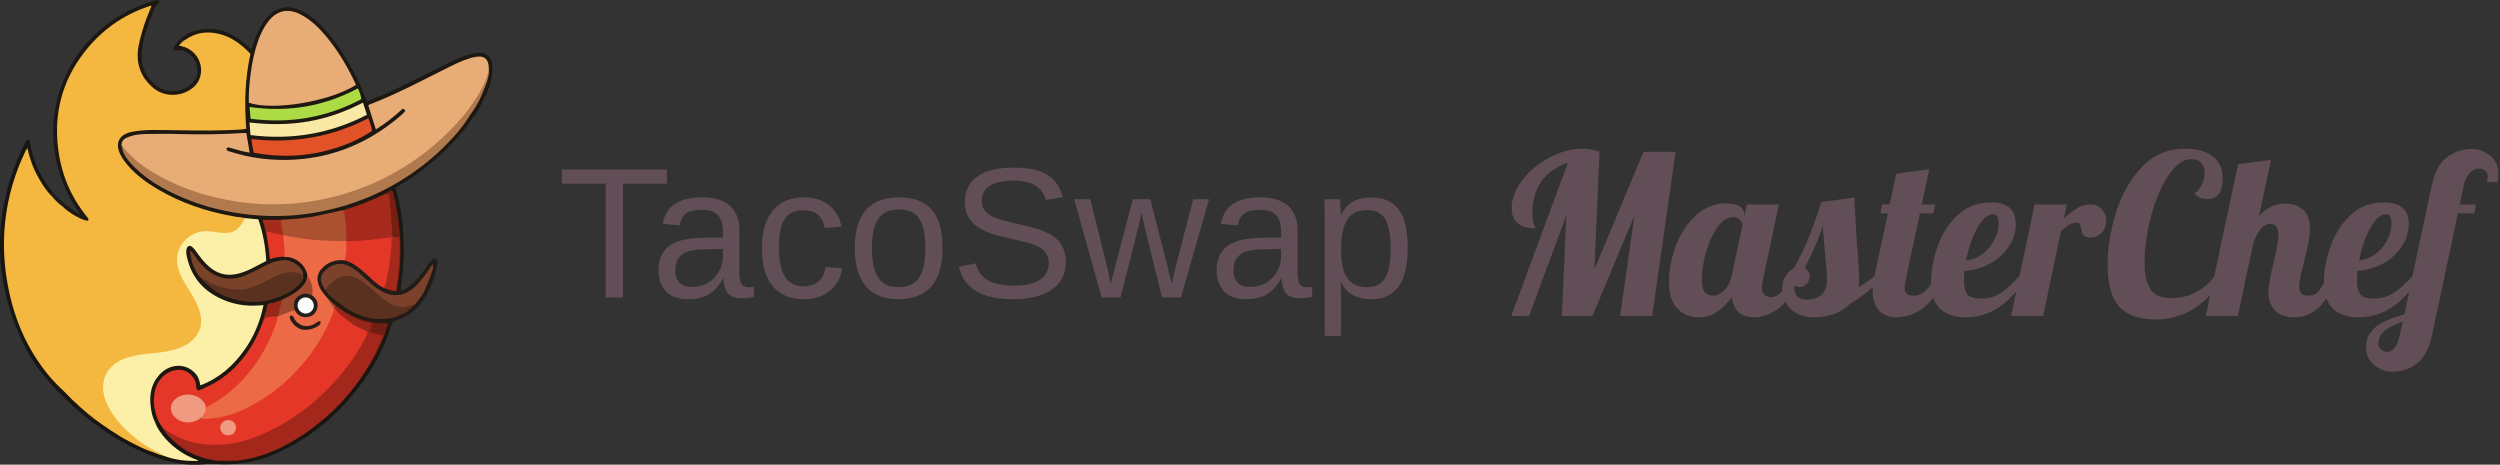 <svg width="269" height="50" viewBox="0 0 269 50" fill="none" xmlns="http://www.w3.org/2000/svg">
<rect x="0" y="0" width="269" height="50" fill="#333333" stroke="none"/>
<path d="M67.031 19.764V32H65.176V19.764H60.449V18.24H71.758V19.764H67.031ZM74.043 32.195C72.982 32.195 72.184 31.915 71.65 31.355C71.117 30.796 70.85 30.027 70.85 29.051C70.85 27.957 71.208 27.117 71.924 26.531C72.647 25.945 73.809 25.633 75.41 25.594L77.783 25.555V24.979C77.783 24.119 77.601 23.504 77.236 23.133C76.872 22.762 76.299 22.576 75.518 22.576C74.73 22.576 74.157 22.71 73.799 22.977C73.441 23.244 73.226 23.67 73.154 24.256L71.318 24.09C71.618 22.189 73.031 21.238 75.557 21.238C76.885 21.238 77.884 21.544 78.555 22.156C79.225 22.762 79.561 23.641 79.561 24.793V29.344C79.561 29.865 79.629 30.259 79.766 30.525C79.902 30.786 80.163 30.916 80.547 30.916C80.716 30.916 80.908 30.893 81.123 30.848V31.941C80.68 32.046 80.228 32.098 79.766 32.098C79.115 32.098 78.639 31.928 78.34 31.59C78.047 31.245 77.881 30.708 77.842 29.979H77.783C77.334 30.786 76.81 31.359 76.211 31.697C75.618 32.029 74.896 32.195 74.043 32.195ZM74.443 30.877C75.088 30.877 75.661 30.73 76.162 30.438C76.663 30.145 77.057 29.744 77.344 29.236C77.637 28.722 77.783 28.195 77.783 27.654V26.785L75.859 26.824C75.033 26.837 74.404 26.922 73.975 27.078C73.551 27.234 73.226 27.475 72.998 27.801C72.77 28.126 72.656 28.553 72.656 29.08C72.656 29.653 72.809 30.096 73.115 30.408C73.428 30.721 73.87 30.877 74.443 30.877ZM83.818 26.668C83.818 28.074 84.04 29.116 84.482 29.793C84.925 30.47 85.592 30.809 86.484 30.809C87.109 30.809 87.63 30.639 88.047 30.301C88.47 29.962 88.731 29.441 88.828 28.738L90.606 28.855C90.469 29.871 90.036 30.682 89.307 31.287C88.578 31.893 87.653 32.195 86.533 32.195C85.055 32.195 83.926 31.73 83.144 30.799C82.37 29.861 81.982 28.497 81.982 26.707C81.982 24.93 82.373 23.576 83.154 22.645C83.936 21.707 85.055 21.238 86.514 21.238C87.594 21.238 88.49 21.518 89.199 22.078C89.915 22.638 90.365 23.41 90.547 24.393L88.74 24.529C88.649 23.943 88.418 23.478 88.047 23.133C87.676 22.788 87.148 22.615 86.465 22.615C85.534 22.615 84.86 22.924 84.443 23.543C84.027 24.162 83.818 25.203 83.818 26.668ZM101.416 26.707C101.416 28.556 101.009 29.933 100.195 30.838C99.382 31.743 98.2 32.195 96.65 32.195C95.107 32.195 93.942 31.727 93.154 30.789C92.367 29.845 91.973 28.484 91.973 26.707C91.973 23.061 93.551 21.238 96.709 21.238C98.324 21.238 99.512 21.684 100.273 22.576C101.035 23.462 101.416 24.838 101.416 26.707ZM99.57 26.707C99.57 25.249 99.352 24.191 98.916 23.533C98.486 22.869 97.76 22.537 96.738 22.537C95.71 22.537 94.964 22.876 94.502 23.553C94.046 24.223 93.818 25.275 93.818 26.707C93.818 28.1 94.043 29.148 94.492 29.852C94.948 30.548 95.661 30.896 96.631 30.896C97.686 30.896 98.438 30.558 98.887 29.881C99.342 29.204 99.57 28.146 99.57 26.707ZM114.688 28.201C114.688 29.471 114.189 30.454 113.193 31.15C112.204 31.847 110.807 32.195 109.004 32.195C105.651 32.195 103.708 31.03 103.174 28.699L104.98 28.338C105.189 29.165 105.632 29.773 106.309 30.164C106.986 30.548 107.907 30.74 109.072 30.74C110.277 30.74 111.204 30.535 111.855 30.125C112.513 29.708 112.842 29.1 112.842 28.299C112.842 27.85 112.738 27.485 112.529 27.205C112.327 26.925 112.041 26.694 111.67 26.512C111.299 26.329 110.856 26.176 110.342 26.053C109.827 25.929 109.258 25.796 108.633 25.652C107.546 25.412 106.719 25.171 106.152 24.93C105.592 24.689 105.15 24.422 104.824 24.129C104.499 23.829 104.248 23.481 104.072 23.084C103.903 22.687 103.818 22.231 103.818 21.717C103.818 20.538 104.268 19.63 105.166 18.992C106.071 18.354 107.363 18.035 109.043 18.035C110.605 18.035 111.8 18.276 112.627 18.758C113.454 19.233 114.033 20.047 114.365 21.199L112.529 21.521C112.327 20.792 111.943 20.265 111.377 19.939C110.811 19.607 110.026 19.441 109.023 19.441C107.923 19.441 107.083 19.624 106.504 19.988C105.924 20.353 105.635 20.896 105.635 21.619C105.635 22.042 105.745 22.394 105.967 22.674C106.195 22.947 106.52 23.182 106.943 23.377C107.367 23.566 108.21 23.8 109.473 24.08C109.896 24.178 110.316 24.279 110.732 24.383C111.156 24.48 111.559 24.601 111.943 24.744C112.327 24.881 112.686 25.044 113.018 25.232C113.356 25.421 113.649 25.652 113.896 25.926C114.144 26.199 114.336 26.521 114.473 26.893C114.616 27.264 114.688 27.7 114.688 28.201ZM127.07 32H125.029L123.184 24.529L122.832 22.879C122.773 23.172 122.682 23.595 122.559 24.148C122.435 24.695 121.771 27.312 120.566 32H118.535L115.576 21.434H117.314L119.102 28.611C119.147 28.768 119.287 29.412 119.521 30.545L119.688 29.822L121.895 21.434H123.779L125.625 28.689L126.074 30.545L126.377 29.188L128.379 21.434H130.098L127.07 32ZM134.102 32.195C133.04 32.195 132.243 31.915 131.709 31.355C131.175 30.796 130.908 30.027 130.908 29.051C130.908 27.957 131.266 27.117 131.982 26.531C132.705 25.945 133.867 25.633 135.469 25.594L137.842 25.555V24.979C137.842 24.119 137.66 23.504 137.295 23.133C136.93 22.762 136.357 22.576 135.576 22.576C134.788 22.576 134.215 22.71 133.857 22.977C133.499 23.244 133.285 23.67 133.213 24.256L131.377 24.09C131.676 22.189 133.089 21.238 135.615 21.238C136.943 21.238 137.943 21.544 138.613 22.156C139.284 22.762 139.619 23.641 139.619 24.793V29.344C139.619 29.865 139.688 30.259 139.824 30.525C139.961 30.786 140.221 30.916 140.605 30.916C140.775 30.916 140.967 30.893 141.182 30.848V31.941C140.739 32.046 140.286 32.098 139.824 32.098C139.173 32.098 138.698 31.928 138.398 31.59C138.105 31.245 137.939 30.708 137.9 29.979H137.842C137.393 30.786 136.868 31.359 136.27 31.697C135.677 32.029 134.954 32.195 134.102 32.195ZM134.502 30.877C135.146 30.877 135.719 30.73 136.221 30.438C136.722 30.145 137.116 29.744 137.402 29.236C137.695 28.722 137.842 28.195 137.842 27.654V26.785L135.918 26.824C135.091 26.837 134.463 26.922 134.033 27.078C133.61 27.234 133.285 27.475 133.057 27.801C132.829 28.126 132.715 28.553 132.715 29.08C132.715 29.653 132.868 30.096 133.174 30.408C133.486 30.721 133.929 30.877 134.502 30.877ZM151.475 26.668C151.475 30.353 150.179 32.195 147.588 32.195C145.96 32.195 144.867 31.583 144.307 30.359H144.258C144.284 30.412 144.297 30.965 144.297 32.02V36.15H142.539V23.592C142.539 22.505 142.52 21.785 142.48 21.434H144.18C144.186 21.46 144.196 21.554 144.209 21.717C144.222 21.873 144.235 22.117 144.248 22.449C144.268 22.781 144.277 23.009 144.277 23.133H144.316C144.629 22.482 145.042 22.006 145.557 21.707C146.071 21.401 146.748 21.248 147.588 21.248C148.89 21.248 149.863 21.684 150.508 22.557C151.152 23.429 151.475 24.799 151.475 26.668ZM149.629 26.707C149.629 25.236 149.43 24.184 149.033 23.553C148.636 22.921 148.005 22.605 147.139 22.605C146.442 22.605 145.895 22.752 145.498 23.045C145.107 23.338 144.808 23.797 144.6 24.422C144.398 25.04 144.297 25.848 144.297 26.844C144.297 28.23 144.518 29.253 144.961 29.91C145.404 30.568 146.123 30.896 147.119 30.896C147.992 30.896 148.626 30.578 149.023 29.939C149.427 29.295 149.629 28.217 149.629 26.707Z" fill="#614E56"/>
<path d="M168.704 17.512C167.488 17.912 166.544 18.576 165.872 19.504C165.216 20.416 164.888 21.552 164.888 22.912C164.888 23.52 164.944 23.936 165.056 24.16C165.168 24.384 165.224 24.52 165.224 24.568C163.512 24.568 162.656 23.84 162.656 22.384C162.656 21.392 163.032 20.4 163.784 19.408C164.552 18.4 165.528 17.584 166.712 16.96C167.912 16.32 169.104 16 170.288 16C170.88 16 171.488 16.112 172.112 16.336L171.56 28.984L176.84 16.336H180.296L177.776 34H174.32L175.856 23.224L171.344 34H168.056L168.536 23.176L164.528 34H162.608L168.704 17.512ZM182.771 34.144C181.859 34.144 181.099 33.832 180.491 33.208C179.883 32.584 179.579 31.608 179.579 30.28C179.579 29.096 179.811 27.856 180.275 26.56C180.755 25.248 181.459 24.144 182.387 23.248C183.331 22.336 184.451 21.88 185.747 21.88C186.403 21.88 186.891 21.992 187.211 22.216C187.531 22.44 187.691 22.736 187.691 23.104V23.272L187.955 22H191.411L189.683 30.16C189.619 30.4 189.587 30.656 189.587 30.928C189.587 31.616 189.915 31.96 190.571 31.96C191.019 31.96 191.403 31.752 191.723 31.336C192.059 30.92 192.323 30.376 192.515 29.704H193.523C192.931 31.432 192.195 32.608 191.315 33.232C190.451 33.84 189.579 34.144 188.699 34.144C188.027 34.144 187.483 33.96 187.067 33.592C186.667 33.208 186.427 32.656 186.347 31.936C185.883 32.592 185.363 33.128 184.787 33.544C184.227 33.944 183.555 34.144 182.771 34.144ZM184.331 31.816C184.731 31.816 185.123 31.632 185.507 31.264C185.907 30.88 186.179 30.36 186.323 29.704L187.475 24.28C187.475 24.072 187.395 23.872 187.235 23.68C187.075 23.472 186.827 23.368 186.491 23.368C185.851 23.368 185.275 23.744 184.763 24.496C184.251 25.232 183.851 26.128 183.563 27.184C183.275 28.224 183.131 29.144 183.131 29.944C183.131 30.744 183.243 31.256 183.467 31.48C183.707 31.704 183.995 31.816 184.331 31.816ZM195.259 34.144C194.491 34.144 193.843 34 193.315 33.712C192.787 33.408 192.395 33.024 192.139 32.56C191.883 32.08 191.755 31.584 191.755 31.072C191.755 30.544 191.883 30.088 192.139 29.704C192.379 29.304 192.675 29.016 193.027 28.84C193.651 27.72 194.195 26.592 194.659 25.456C195.123 24.304 195.563 23.064 195.979 21.736L199.531 21.256C199.611 23.304 199.747 25.52 199.939 27.904C200.019 28.864 200.059 29.56 200.059 29.992C200.059 30.36 200.027 30.664 199.963 30.904C200.715 30.472 201.291 30.072 201.691 29.704H202.699C201.675 30.888 200.451 31.888 199.027 32.704C198.563 33.2 197.987 33.568 197.299 33.808C196.627 34.032 195.947 34.144 195.259 34.144ZM194.491 32.248C195.083 32.248 195.579 32.072 195.979 31.72C196.379 31.368 196.579 30.8 196.579 30.016C196.579 29.536 196.531 28.864 196.435 28C196.275 26.176 196.171 24.952 196.123 24.328C195.739 25.592 195.091 27.104 194.179 28.864C194.547 29.056 194.731 29.336 194.731 29.704C194.731 30.008 194.627 30.28 194.419 30.52C194.227 30.76 193.979 30.88 193.675 30.88C193.339 30.88 193.123 30.776 193.027 30.568C193.027 31.144 193.139 31.568 193.363 31.84C193.603 32.112 193.979 32.248 194.491 32.248ZM204.064 34.144C203.296 34.144 202.672 33.904 202.192 33.424C201.728 32.944 201.495 32.224 201.495 31.264C201.495 30.864 201.559 30.344 201.688 29.704L203.128 22.96H202.336L202.528 22H203.32L204.04 18.688L207.592 18.208L206.776 22H208.216L208.023 22.96H206.584L205.048 30.16C204.984 30.4 204.952 30.656 204.952 30.928C204.952 31.248 205.024 31.48 205.168 31.624C205.328 31.752 205.584 31.816 205.936 31.816C206.4 31.816 206.832 31.624 207.232 31.24C207.632 30.84 207.92 30.328 208.096 29.704H209.104C208.512 31.432 207.752 32.608 206.824 33.232C205.896 33.84 204.976 34.144 204.064 34.144ZM211.518 34.144C210.334 34.144 209.414 33.84 208.758 33.232C208.102 32.608 207.774 31.64 207.774 30.328C207.774 29.224 207.99 28.008 208.422 26.68C208.854 25.352 209.558 24.208 210.534 23.248C211.51 22.272 212.75 21.784 214.254 21.784C216.014 21.784 216.894 22.552 216.894 24.088C216.894 24.984 216.638 25.808 216.126 26.56C215.614 27.312 214.934 27.92 214.086 28.384C213.238 28.832 212.334 29.088 211.374 29.152C211.342 29.632 211.326 29.952 211.326 30.112C211.326 30.896 211.462 31.432 211.734 31.72C212.006 31.992 212.446 32.128 213.054 32.128C213.918 32.128 214.654 31.928 215.262 31.528C215.886 31.128 216.566 30.52 217.302 29.704H218.118C216.342 32.664 214.142 34.144 211.518 34.144ZM211.566 28C212.158 27.968 212.718 27.76 213.246 27.376C213.79 26.992 214.222 26.504 214.542 25.912C214.878 25.32 215.046 24.696 215.046 24.04C215.046 23.384 214.846 23.056 214.446 23.056C213.87 23.056 213.302 23.56 212.742 24.568C212.198 25.576 211.806 26.72 211.566 28ZM218.929 22H222.385L222.073 23.488C222.617 23.008 223.105 22.64 223.537 22.384C223.985 22.128 224.465 22 224.977 22C225.489 22 225.889 22.176 226.177 22.528C226.481 22.88 226.633 23.304 226.633 23.8C226.633 24.264 226.481 24.672 226.177 25.024C225.873 25.376 225.449 25.552 224.905 25.552C224.553 25.552 224.313 25.472 224.185 25.312C224.073 25.136 223.985 24.888 223.921 24.568C223.873 24.36 223.825 24.208 223.777 24.112C223.729 24.016 223.641 23.968 223.513 23.968C223.177 23.968 222.889 24.04 222.649 24.184C222.425 24.312 222.129 24.544 221.761 24.88L219.841 34H216.385L218.929 22ZM232.032 34.384C230.224 34.384 228.896 33.928 228.048 33.016C227.2 32.104 226.776 30.592 226.776 28.48C226.776 26.8 227.056 24.992 227.616 23.056C228.192 21.12 229.104 19.464 230.352 18.088C231.616 16.696 233.216 16 235.152 16C236.352 16 237.32 16.264 238.056 16.792C238.792 17.32 239.16 18.128 239.16 19.216C239.16 19.904 239.024 20.448 238.752 20.848C238.48 21.232 238.056 21.424 237.48 21.424C236.904 21.424 236.448 21.216 236.112 20.8C236.4 20.656 236.656 20.368 236.88 19.936C237.104 19.504 237.216 19.056 237.216 18.592C237.216 18.16 237.096 17.808 236.856 17.536C236.632 17.264 236.264 17.128 235.752 17.128C234.904 17.128 234.096 17.712 233.328 18.88C232.56 20.032 231.936 21.488 231.456 23.248C230.992 25.008 230.76 26.704 230.76 28.336C230.76 29.552 230.968 30.48 231.384 31.12C231.8 31.76 232.552 32.08 233.64 32.08C234.584 32.08 235.456 31.872 236.256 31.456C237.056 31.04 237.744 30.448 238.32 29.68L238.872 29.92C238.472 30.928 237.88 31.768 237.096 32.44C236.312 33.112 235.472 33.608 234.576 33.928C233.68 34.232 232.832 34.384 232.032 34.384ZM246.914 34.144C245.938 34.144 245.218 33.888 244.754 33.376C244.306 32.848 244.082 32.2 244.082 31.432C244.082 31.096 244.122 30.72 244.202 30.304C244.282 29.872 244.362 29.456 244.442 29.056C244.538 28.656 244.602 28.4 244.634 28.288C244.762 27.728 244.882 27.176 244.994 26.632C245.106 26.088 245.162 25.648 245.162 25.312C245.162 24.496 244.874 24.088 244.298 24.088C243.882 24.088 243.514 24.296 243.194 24.712C242.874 25.112 242.618 25.64 242.426 26.296L240.794 34H237.338L240.818 17.68L244.37 17.2L243.074 23.248C243.874 22.352 244.81 21.904 245.882 21.904C246.698 21.904 247.346 22.128 247.826 22.576C248.306 23.024 248.546 23.704 248.546 24.616C248.546 25.08 248.49 25.6 248.378 26.176C248.266 26.736 248.106 27.424 247.898 28.24C247.77 28.736 247.65 29.224 247.538 29.704C247.442 30.168 247.394 30.536 247.394 30.808C247.394 31.128 247.466 31.376 247.61 31.552C247.754 31.728 248.002 31.816 248.354 31.816C248.834 31.816 249.218 31.648 249.506 31.312C249.794 30.96 250.082 30.424 250.37 29.704H251.378C250.786 31.464 250.098 32.648 249.314 33.256C248.546 33.848 247.746 34.144 246.914 34.144ZM253.799 34.144C252.615 34.144 251.695 33.84 251.039 33.232C250.383 32.608 250.055 31.64 250.055 30.328C250.055 29.224 250.271 28.008 250.703 26.68C251.135 25.352 251.839 24.208 252.815 23.248C253.791 22.272 255.031 21.784 256.535 21.784C258.295 21.784 259.175 22.552 259.175 24.088C259.175 24.984 258.919 25.808 258.407 26.56C257.895 27.312 257.215 27.92 256.367 28.384C255.519 28.832 254.615 29.088 253.655 29.152C253.623 29.632 253.607 29.952 253.607 30.112C253.607 30.896 253.743 31.432 254.015 31.72C254.287 31.992 254.727 32.128 255.335 32.128C256.199 32.128 256.935 31.928 257.543 31.528C258.167 31.128 258.847 30.52 259.583 29.704H260.399C258.623 32.664 256.423 34.144 253.799 34.144ZM253.847 28C254.439 27.968 254.999 27.76 255.527 27.376C256.071 26.992 256.503 26.504 256.823 25.912C257.159 25.32 257.327 24.696 257.327 24.04C257.327 23.384 257.127 23.056 256.727 23.056C256.151 23.056 255.583 23.56 255.023 24.568C254.479 25.576 254.087 26.72 253.847 28ZM257.418 40C256.666 40 256.01 39.752 255.45 39.256C254.874 38.776 254.586 38.16 254.586 37.408C254.586 36.72 254.762 36.152 255.114 35.704C255.466 35.256 255.922 34.896 256.482 34.624C257.042 34.368 257.786 34.096 258.714 33.808L261.618 20.104C261.938 18.568 262.498 17.504 263.298 16.912C264.114 16.32 265.01 16.024 265.986 16.024C266.738 16.024 267.394 16.272 267.954 16.768C268.53 17.248 268.818 17.864 268.818 18.616C268.818 18.984 268.794 19.312 268.746 19.6H267.618C267.65 19.248 267.666 19.032 267.666 18.952C267.666 18.696 267.578 18.496 267.402 18.352C267.226 18.208 267.01 18.136 266.754 18.136C266.418 18.136 266.09 18.288 265.77 18.592C265.45 18.88 265.218 19.384 265.074 20.104L264.666 22H266.418L266.25 22.96H264.474L261.714 35.92C261.394 37.472 260.842 38.536 260.058 39.112C259.274 39.704 258.394 40 257.418 40ZM256.866 37.864C257.506 37.864 257.962 37.24 258.234 35.992L258.546 34.6C257.698 34.888 257.05 35.216 256.602 35.584C256.138 35.968 255.906 36.464 255.906 37.072C255.906 37.264 256.002 37.44 256.194 37.6C256.386 37.776 256.61 37.864 256.866 37.864Z" fill="#614E56"/>
<g clip-path="url(#clip0)">
<path d="M7.077 22.037C7.462 22.302 8.658 23.187 8.673 23.157C8.673 23.157 8.289 22.553 8.215 22.45C7.388 21.197 6.767 19.841 6.339 18.396C4.388 11.866 7.166 4.982 13.15 1.518C14.244 0.884 15.396 0.413 16.608 0.074C16.755 0.03 16.903 -0.044 17.081 0.044C17.154 0.133 17.184 0.251 17.081 0.339C16.622 0.708 16.475 1.253 16.283 1.769C15.825 2.919 15.44 4.113 15.278 5.336C15.056 6.958 15.603 8.328 16.933 9.301C18.07 10.127 19.77 9.935 20.715 8.918C21.291 8.299 21.41 7.429 21.026 6.633C20.612 5.793 19.873 5.336 19.031 5.41C18.927 5.425 18.809 5.454 18.706 5.366C18.602 5.203 18.721 5.071 18.794 4.938C19.518 3.803 20.612 3.287 21.897 3.14C23.611 2.948 25.044 3.626 26.33 4.673C26.566 4.864 26.788 5.071 27.054 5.307C27.143 5.041 27.217 4.805 27.305 4.57C27.645 3.567 28.059 2.594 28.783 1.798C29.728 0.781 30.866 0.516 32.166 1.047C33.378 1.533 34.294 2.403 35.121 3.361C36.51 4.938 37.545 6.751 38.52 8.594C38.904 9.331 39.111 10.127 39.495 10.908C40.071 10.672 40.633 10.436 41.194 10.2C43.603 9.169 45.908 7.93 48.257 6.781C49.04 6.397 49.838 6.029 50.68 5.808C52.276 5.366 53.118 6.044 52.985 7.695C52.911 8.653 52.616 9.567 52.172 10.422C51.98 10.304 52.01 10.142 52.084 9.965C52.202 9.67 52.291 9.36 52.424 9.065C52.675 8.461 52.675 7.827 52.719 7.193C52.69 7.149 52.63 7.208 52.675 7.179C52.69 7.164 52.704 7.179 52.704 7.193C52.734 7.356 52.719 7.532 52.719 7.695C52.719 7.768 52.704 7.842 52.601 7.813C52.468 7.65 52.512 7.459 52.512 7.282C52.483 6.397 52.039 6.044 51.168 6.206C50.37 6.353 49.616 6.678 48.892 7.046C47.474 7.739 46.055 8.461 44.637 9.169C43.204 9.876 41.756 10.54 40.278 11.129C40.145 11.188 39.997 11.218 39.85 11.395C40.027 12.117 40.249 12.869 40.529 13.591C40.751 13.635 40.854 13.502 40.973 13.429C41.711 12.957 42.361 12.382 43.026 11.822C43.1 11.763 43.174 11.689 43.263 11.645C43.381 11.571 43.499 11.586 43.603 11.689C43.706 11.793 43.706 11.91 43.647 12.028C43.588 12.146 43.499 12.22 43.411 12.308C41.564 14.033 39.421 15.271 37.057 16.156C35.653 16.686 34.191 17.025 32.698 17.188C30.009 17.468 27.379 17.232 24.808 16.392C24.601 16.333 24.409 16.244 24.365 15.994C24.468 15.713 24.69 15.743 24.912 15.787C25.384 15.89 25.828 16.067 26.3 16.156C26.448 16.185 26.581 16.244 26.788 16.185C26.67 15.625 26.611 15.05 26.478 14.475C26.153 14.372 25.842 14.402 25.547 14.431C25.207 14.475 24.867 14.49 24.513 14.49C23.419 14.475 22.326 14.623 21.232 14.564C19.518 14.46 17.79 14.49 16.076 14.505C15.396 14.505 14.716 14.564 14.081 14.77C13.682 14.903 13.313 15.065 13.239 15.551C13.224 15.625 13.209 15.699 13.165 15.772C12.929 15.846 13.076 15.61 13.017 15.581C12.988 15.787 13.047 16.038 12.781 16.156C12.5 15.758 12.544 15.227 12.899 14.8C13.18 14.475 13.52 14.239 13.933 14.136C14.495 13.989 15.071 13.9 15.647 13.9C16.43 13.9 17.213 13.856 17.997 13.886C20.095 13.93 22.193 13.9 24.306 13.9C24.852 13.9 25.414 13.812 25.961 13.812C26.108 13.812 26.256 13.783 26.404 13.65C26.345 13.149 26.419 12.603 26.345 12.073C26.212 11.07 26.36 10.068 26.404 9.065C26.448 8.078 26.596 7.12 26.803 6.147C26.847 5.94 26.818 5.764 26.655 5.601C25.946 4.923 25.163 4.319 24.232 3.951C22.799 3.376 21.424 3.494 20.11 4.304C19.858 4.422 19.681 4.599 19.518 4.82C19.637 4.982 19.829 4.909 19.962 4.968C21.203 5.425 21.956 6.663 21.779 7.96C21.691 8.564 21.38 9.095 20.893 9.493C19.105 10.923 16.608 10.392 15.455 8.358C14.775 7.149 14.598 5.896 14.938 4.555C15.248 3.331 15.588 2.108 16.105 0.958C16.12 0.914 16.15 0.87 16.09 0.796C15.913 0.796 15.751 0.884 15.588 0.943C12.219 2.241 9.693 4.437 7.949 7.518C7.004 9.183 6.457 10.982 6.309 12.898C5.999 16.686 7.018 20.106 9.338 23.128C9.486 23.32 9.722 23.526 9.515 23.777C9.309 24.027 9.057 23.85 8.851 23.747C8.186 23.438 7.58 23.054 7.004 22.612C6.871 22.524 6.738 22.42 6.693 22.258C6.708 21.978 6.93 22.096 7.077 22.037Z" fill="#1D1812"/>
<path d="M12.707 16.097C12.677 15.846 12.929 15.713 12.87 15.448C13.032 15.537 12.958 15.522 13.062 15.61C13.121 15.64 13.15 15.846 13.165 15.905C13.741 17.379 14.894 18.337 16.12 19.192C19.12 21.3 22.518 22.376 26.123 22.892C27.291 23.054 28.473 23.143 29.64 23.143C31.029 23.143 32.403 23.01 33.777 22.774C36.481 22.302 39.081 21.507 41.505 20.209C43.544 19.119 45.45 17.821 47.149 16.229C48.257 15.198 49.217 14.063 50.133 12.883C50.311 12.662 50.488 12.441 50.592 12.176C50.798 11.748 51.138 11.395 51.345 10.967C51.715 10.23 52.04 9.463 52.291 8.668C52.335 8.55 52.32 8.432 52.335 8.299C52.394 8.122 52.35 7.901 52.572 7.798C52.734 7.577 52.586 7.326 52.719 7.09C52.719 7.297 52.749 7.503 52.705 7.695C52.645 7.975 52.719 8.24 52.66 8.52C52.542 9.007 52.32 9.463 52.158 9.935C52.099 10.097 52.084 10.23 52.143 10.392C51.966 10.495 51.877 10.687 51.803 10.849C51.567 11.409 51.257 11.925 50.887 12.412C50.798 12.515 50.887 12.559 50.887 12.603C50.163 13.797 49.247 14.829 48.272 15.817C46.676 17.438 44.888 18.809 42.938 19.974C42.82 20.047 42.701 20.106 42.568 20.195C42.775 20.976 42.953 21.757 43.1 22.553C43.544 25.192 43.558 27.83 43.189 30.469C43.189 30.513 43.16 30.557 43.145 30.602C43.056 30.778 43.041 30.97 42.982 31.147C42.923 31.353 42.82 31.501 42.627 31.25C42.583 30.985 42.657 30.719 42.701 30.454C42.967 28.818 43.056 27.167 42.938 25.531C42.834 24.027 42.672 22.509 42.243 21.05C42.214 20.932 42.214 20.799 42.096 20.696C41.889 20.652 41.712 20.755 41.534 20.858C40.145 21.61 38.668 22.155 37.146 22.612C37.072 22.627 36.998 22.656 36.939 22.686C35.875 22.966 34.811 23.261 33.703 23.364C33.26 23.305 32.831 23.261 32.403 23.408C32.196 23.482 31.945 23.497 31.708 23.438C31.561 23.408 31.383 23.393 31.236 23.438C30.659 23.644 30.068 23.6 29.477 23.541C28.886 23.497 28.295 23.526 27.719 23.497C27.453 23.482 27.217 23.438 26.965 23.379C26.493 23.275 26.005 23.275 25.517 23.334C24.734 23.364 23.995 23.113 23.242 22.936C21.321 22.479 19.489 21.787 17.745 20.873C16.312 20.121 14.982 19.236 13.874 18.057C13.446 17.615 13.076 17.129 12.81 16.569C12.736 16.465 12.589 16.259 12.707 16.097Z" fill="#1D1812"/>
<path d="M7.004 42.88C5.098 41.082 3.472 39.062 2.364 36.66C-0.68 30.1 -0.783 23.482 2.009 16.804C2.231 16.274 2.512 15.772 2.763 15.257C2.822 15.139 2.881 14.991 3.044 15.021C3.221 15.05 3.221 15.197 3.236 15.33C3.472 17.129 4.226 18.735 5.275 20.195C5.378 20.342 5.541 20.445 5.615 20.622C5.526 20.799 5.689 20.976 5.6 21.153C5.57 21.168 5.526 21.168 5.496 21.153C5.245 21.005 5.098 20.755 4.92 20.534C3.989 19.325 3.31 17.983 2.94 16.495C2.911 16.406 2.911 16.303 2.822 16.215C2.261 17.335 1.817 18.485 1.463 19.664C0.975 21.3 0.635 22.981 0.547 24.691C0.399 27.521 0.635 30.321 1.478 33.048C2.113 35.112 2.985 37.058 4.196 38.856C4.876 39.873 5.703 40.802 6.486 41.731C6.619 41.952 6.826 42.114 6.989 42.291C7.092 42.394 7.21 42.497 7.166 42.659C7.151 42.792 7.092 42.851 7.004 42.88Z" fill="#191611"/>
<path d="M42.716 31.309C42.894 31.412 42.938 31.279 42.938 31.162C42.938 30.941 43.026 30.793 43.174 30.646C43.159 30.837 43.145 31.029 43.13 31.265C43.573 31.162 43.913 30.926 44.238 30.66C44.903 30.1 45.391 29.393 45.893 28.7C46.07 28.435 46.262 28.184 46.469 27.933C46.558 27.83 46.676 27.742 46.824 27.801C46.986 27.845 47.031 27.992 47.06 28.14C47.075 28.228 47.075 28.317 47.06 28.39C46.72 30.189 46.085 31.854 44.8 33.211C44.519 33.505 44.209 33.756 43.839 33.947C43.588 33.889 43.647 33.712 43.706 33.535C43.987 33.196 44.401 33.004 44.652 32.636C45.036 32.179 45.346 31.692 45.627 31.176C45.863 30.719 46.055 30.248 46.174 29.747C46.218 29.496 46.262 29.245 46.395 29.024C46.469 28.906 46.484 28.774 46.543 28.641C46.44 28.729 46.38 28.833 46.336 28.936C45.834 29.688 45.287 30.41 44.607 31.029C43.529 32.002 42.155 32.105 40.899 31.338C40.101 30.852 39.421 30.203 38.742 29.57C38.21 29.083 37.633 28.641 36.88 28.523C36.215 28.405 35.21 28.862 34.87 29.437C34.663 29.791 34.59 30.159 34.796 30.557C34.9 30.764 35.003 30.97 35.121 31.176C35.255 31.442 35.594 31.56 35.594 31.913C35.432 32.164 35.299 32.061 35.136 31.899C34.826 31.574 34.575 31.206 34.383 30.793C34.324 30.675 34.25 30.587 34.176 30.498C33.925 29.894 34.102 29.363 34.501 28.906C35.151 28.14 35.993 27.786 36.998 27.904C37.914 28.081 38.608 28.641 39.288 29.231C39.938 29.791 40.515 30.439 41.283 30.852C41.342 30.896 41.401 30.926 41.46 30.955C41.83 31.206 42.273 31.235 42.716 31.309Z" fill="#211C17"/>
<path d="M41.977 35.348C41.15 37.942 39.776 40.257 38.062 42.35C35.609 45.342 32.624 47.656 29.004 49.086C28.812 49.16 25.842 50.398 22.06 49.779C21.823 49.602 28.354 48.998 28.502 48.939C28.827 48.791 29.167 48.659 29.507 48.57C29.773 48.496 29.965 48.29 30.231 48.246C30.245 48.246 30.186 48.202 30.172 48.172C30.186 47.981 30.349 47.951 30.467 47.892C32.181 47.052 33.718 45.917 35.151 44.664C36.835 43.205 38.21 41.495 39.406 39.623C39.746 39.092 40.027 38.517 40.382 37.986C40.411 37.957 40.441 37.942 40.47 37.913C40.928 37.338 41.15 36.66 41.386 35.967C41.49 35.643 41.593 35.318 41.904 35.112C41.992 35.171 42.036 35.23 41.977 35.348Z" fill="#191611"/>
<path d="M7.004 42.88C7.018 42.792 7.048 42.718 7.151 42.718C7.314 42.659 7.255 42.674 7.403 42.674C8.068 43.205 8.895 43.898 9.486 44.517C9.648 44.767 9.87 44.929 10.151 45.003C10.919 45.46 11.614 46.02 12.382 46.492C13.667 47.288 14.997 47.981 16.401 48.541C16.844 48.718 17.288 48.895 17.76 48.968C18.765 49.278 19.785 49.469 20.834 49.455C20.981 49.455 21.129 49.469 21.262 49.41C21.794 49.292 21.838 49.307 21.956 49.749C22.016 49.632 22.104 49.558 22.252 49.587C23.183 49.779 24.66 49.808 25.606 49.823C25.665 49.838 24.01 49.971 23.405 49.912C22.917 49.867 22.459 49.882 21.971 49.941C19.918 50.162 17.967 49.705 16.076 48.953C13.032 47.745 10.373 45.917 7.92 43.765C7.624 43.47 7.314 43.175 7.004 42.88Z" fill="#191611"/>
<path d="M25.089 49.912C24.099 49.985 23.124 49.853 22.163 49.676C22.045 49.661 22.089 49.838 21.956 49.853C21.897 49.72 21.823 49.572 21.764 49.425C21.602 49.455 21.469 49.484 21.321 49.514C21.159 49.587 21.011 49.514 20.863 49.455C19.341 48.806 18.07 47.863 17.125 46.477C16.903 46.153 16.681 45.799 16.608 45.401C16.77 45.121 16.844 45.121 17.125 45.43C17.509 45.932 17.834 46.492 18.277 46.949C19.578 48.305 21.144 49.13 23.006 49.425C23.183 49.455 23.375 49.484 23.552 49.514C24.158 49.558 24.749 49.572 25.355 49.499C26.892 49.322 28.354 48.895 29.773 48.261C29.906 48.202 30.039 48.113 30.186 48.172C30.29 48.172 30.393 48.246 30.512 48.216C29.965 48.482 29.418 48.747 28.827 48.924C28.665 48.968 26.049 49.823 25.089 49.912Z" fill="#191611"/>
<path d="M41.904 35.127C41.519 35.687 41.372 36.336 41.135 36.955C41.002 37.323 40.781 37.692 40.5 38.001C40.396 37.854 40.5 37.721 40.559 37.603C40.736 37.264 40.884 36.925 41.002 36.571C41.017 36.542 41.032 36.498 41.047 36.468C41.268 36.056 41.342 35.584 41.534 35.156C41.578 35.053 41.652 34.965 41.564 34.847C41.091 34.758 40.603 34.832 40.116 34.788C39.554 34.67 38.993 34.567 38.446 34.36C37.545 34.051 36.762 33.535 36.023 32.945C35.712 32.709 35.447 32.444 35.181 32.179C34.826 31.84 34.516 31.471 34.309 31.029C34.235 30.881 34.087 30.719 34.235 30.528C34.501 30.602 34.531 30.881 34.59 31.044C34.723 31.471 35.151 31.648 35.284 32.002C35.432 32.046 35.476 31.928 35.55 31.913C35.772 31.869 35.89 32.031 36.023 32.149C36.732 32.768 37.515 33.314 38.387 33.682C40.042 34.39 41.697 34.523 43.352 33.653C43.47 33.594 43.588 33.505 43.721 33.594C43.662 33.727 43.647 33.859 43.795 33.948C43.736 33.977 43.691 34.007 43.632 34.036C43.071 34.066 42.598 34.346 42.096 34.508C42.007 34.729 42.11 34.979 41.904 35.127Z" fill="#241A10"/>
<path d="M7.077 22.037C6.871 22.052 7.137 22.17 7.048 22.199C6.93 22.303 6.826 22.008 6.708 22.199C6.619 22.229 6.531 22.199 6.472 22.14C6.161 21.89 5.895 21.61 5.644 21.315C5.6 21.271 5.585 21.212 5.615 21.138L5.629 21.123C5.703 21.05 5.659 21.005 5.615 20.932C5.541 20.814 5.57 20.725 5.703 20.681C5.895 20.887 6.087 21.079 6.28 21.285C6.235 21.344 6.147 21.315 6.087 21.344C6.161 21.374 6.22 21.33 6.28 21.3C6.531 21.551 6.811 21.787 7.077 22.037Z" fill="#1F1D19"/>
<path d="M41.904 35.127C41.918 34.92 42.037 34.714 41.874 34.434C42.524 34.36 42.982 33.815 43.647 34.021C43.248 34.346 42.746 34.434 42.288 34.611C42.125 34.832 42.155 35.127 41.977 35.333C41.948 35.274 41.918 35.2 41.904 35.127Z" fill="#211C17"/>
<path d="M50.917 12.633C50.887 12.588 50.843 12.53 50.813 12.5C51.109 11.925 51.537 11.439 51.744 10.82C51.803 10.643 51.892 10.422 52.158 10.422C51.847 11.203 51.434 11.955 50.917 12.633Z" fill="#1D1812"/>
<path d="M5.689 20.696C5.644 20.902 5.644 20.902 5.777 21.108C5.733 21.168 5.674 21.153 5.615 21.153C5.585 20.976 5.319 20.799 5.629 20.637C5.644 20.652 5.674 20.666 5.689 20.696Z" fill="#1F1D18"/>
<path d="M5.615 21.153C5.94 21.551 6.294 21.904 6.708 22.199C7.447 22.951 9.087 23.85 9.486 23.732C9.589 23.541 9.442 23.438 9.353 23.32C7.565 21.123 6.546 18.603 6.235 15.817C5.807 12.043 6.752 8.609 9.087 5.601C10.904 3.272 13.195 1.622 16.017 0.678C16.091 0.649 16.179 0.634 16.312 0.604C16.12 1.106 15.928 1.548 15.751 2.02C15.411 2.948 15.115 3.906 14.923 4.879C14.569 6.722 15.071 8.284 16.534 9.493C17.775 10.51 19.696 10.422 20.878 9.331C22.149 8.152 21.779 5.985 20.154 5.189C20.05 5.145 19.962 5.1 19.858 5.056C19.578 4.982 19.578 4.982 19.474 4.776C19.578 4.57 19.785 4.452 19.932 4.29C21.055 3.479 22.296 3.331 23.611 3.656C24.956 3.995 26.005 4.805 26.951 5.793C26.655 7.12 26.493 8.446 26.419 9.803C26.345 11.144 26.404 12.485 26.493 13.871C25.798 13.974 25.133 13.974 24.468 14.004C22.104 14.092 19.725 14.018 17.361 13.989C16.342 13.974 15.322 13.974 14.318 14.166C13.963 14.225 13.623 14.328 13.313 14.52C12.707 14.903 12.574 15.566 12.766 16.156C12.884 16.554 13.106 16.952 13.357 17.291C14.288 18.573 15.544 19.502 16.889 20.313C19.474 21.846 22.267 22.789 25.222 23.29C25.296 23.305 25.37 23.305 25.444 23.305C25.813 23.32 26.182 23.305 26.522 23.467C26.345 23.777 26.182 24.086 25.976 24.366C25.444 25.088 24.675 25.236 23.833 25.148C23.331 25.103 22.828 25.029 22.326 24.985C21.336 24.867 20.036 25.604 19.548 26.489C18.987 27.491 19.09 28.479 19.518 29.466C19.829 30.203 20.287 30.867 20.701 31.545C21.07 32.149 21.395 32.754 21.602 33.432C22.104 35.038 21.439 36.542 19.932 37.279C18.972 37.736 17.967 37.957 16.918 38.06C15.751 38.178 14.569 38.267 13.446 38.694C12.426 39.092 11.643 39.711 11.333 40.787C11.067 41.731 11.259 42.645 11.673 43.499C12.737 45.652 14.51 47.096 16.519 48.305C16.652 48.379 16.903 48.393 16.815 48.659C16.667 48.703 16.534 48.659 16.386 48.629C15.529 48.349 14.746 47.936 13.948 47.524C12.604 46.831 11.377 45.961 10.151 45.077C8.156 43.544 5.822 41.067 5.467 40.669C2.807 37.559 1.33 33.918 0.709 29.923C0.089 25.899 0.488 21.949 1.936 18.131C2.172 17.482 2.482 16.863 2.748 16.244C2.793 16.156 2.852 16.067 2.94 15.92C3.206 17.07 3.561 18.102 4.108 19.06C4.507 19.797 4.979 20.534 5.615 21.153Z" fill="#F4B740"/>
<path d="M52.601 7.827C52.468 7.975 52.557 8.196 52.439 8.343C52.232 9.065 51.877 9.729 51.478 10.363C50.001 12.736 48.094 14.726 45.908 16.436C43.662 18.175 41.209 19.546 38.52 20.504C36.392 21.256 34.206 21.772 31.96 21.978C29.049 22.244 26.168 22.067 23.331 21.403C21.233 20.917 19.238 20.195 17.347 19.177C15.899 18.396 14.569 17.468 13.475 16.229C13.313 16.038 13.136 15.831 13.076 15.581C13.076 15.065 13.461 14.873 13.845 14.726C14.465 14.49 15.115 14.431 15.766 14.416C17.066 14.402 18.366 14.387 19.666 14.431C21.838 14.49 24.01 14.446 26.182 14.313C26.286 14.313 26.374 14.313 26.507 14.313C26.626 15.006 26.744 15.684 26.862 16.421C26.301 16.347 25.798 16.2 25.281 16.052C25.089 15.993 24.912 15.935 24.72 15.89C24.587 15.846 24.454 15.831 24.365 15.993C24.35 16.215 24.527 16.244 24.675 16.288C26.98 17.04 29.344 17.32 31.767 17.173C35.964 16.907 39.628 15.345 42.834 12.677C43.1 12.456 43.381 12.22 43.588 11.969C43.588 11.807 43.499 11.733 43.322 11.704C42.45 12.5 41.519 13.267 40.441 13.93C40.16 13.045 39.894 12.205 39.628 11.35C39.761 11.203 39.938 11.173 40.101 11.114C42.879 10.024 45.509 8.609 48.183 7.282C48.981 6.884 49.764 6.501 50.621 6.25C50.666 6.235 50.71 6.221 50.769 6.206C52.114 5.852 52.645 6.265 52.601 7.665C52.586 7.709 52.601 7.768 52.601 7.827Z" fill="#E8AD76"/>
<path d="M38.298 9.139C35.461 10.938 29.403 11.94 26.773 11.056C26.744 10.112 26.818 9.154 26.936 8.211C27.084 6.884 27.35 5.572 27.808 4.304C28.074 3.567 28.428 2.86 28.916 2.241C29.817 1.135 30.955 0.884 32.24 1.504C33.378 2.064 34.265 2.933 35.062 3.877C36.363 5.425 37.367 7.134 38.224 8.948C38.254 9.007 38.269 9.065 38.298 9.139Z" fill="#E8AD76"/>
<path d="M17.287 19.015C19.755 20.357 22.4 21.182 25.163 21.639C27.098 21.963 29.049 22.052 30.999 21.934C33.925 21.757 36.762 21.109 39.495 20.003C41.342 19.251 43.071 18.293 44.711 17.158C46.366 16.008 47.858 14.682 49.203 13.208C50.444 11.851 51.493 10.348 52.261 8.653C52.306 8.55 52.542 7.739 52.601 7.636C52.645 8.491 52.069 9.611 51.833 10.215C51.552 10.938 51.138 11.601 50.68 12.235C50.518 12.456 50.385 12.706 50.237 12.913C49.661 13.783 48.996 14.549 48.272 15.301C46.809 16.834 45.169 18.16 43.366 19.281C40.13 21.315 36.599 22.538 32.816 23.04C30.585 23.334 28.34 23.305 26.094 23.01C23.552 22.671 21.114 21.978 18.809 20.887C16.992 20.032 15.322 18.986 13.978 17.468C13.475 16.893 13.165 16.362 13.062 15.566C14.199 17.129 15.633 18.116 17.287 19.015Z" fill="#B0794E"/>
<path d="M27.32 16.436C27.172 15.949 27.113 15.492 27.054 14.962C31.487 15.463 35.668 14.77 39.643 12.721C39.791 13.193 39.953 13.591 40.042 14.077C38.771 14.932 37.382 15.551 35.905 15.993C33.097 16.849 30.246 16.981 27.32 16.436Z" fill="#E25229"/>
<path d="M26.951 14.534C26.906 14.077 26.877 13.665 26.847 13.178C28.96 13.429 31.058 13.429 33.127 13.075C35.195 12.721 37.16 12.028 39.052 11.041C39.2 11.483 39.333 11.896 39.48 12.353C35.535 14.387 31.369 15.094 26.951 14.534Z" fill="#FAE9A4"/>
<path d="M26.847 11.512C30.999 12.102 34.87 11.453 38.505 9.508C38.682 9.832 38.845 10.318 38.874 10.672C35.151 12.647 31.206 13.325 26.965 12.78C26.921 12.382 26.892 11.969 26.847 11.512Z" fill="#ACDB45"/>
<path d="M19.844 5.041C19.578 4.953 19.415 4.938 19.253 4.923C19.43 4.673 19.622 4.437 19.918 4.275C20.154 4.098 19.622 4.57 19.533 4.747" fill="#F4B740"/>
<path d="M26.463 23.482C26.123 23.393 25.532 23.349 25.192 23.275C25.65 23.172 26.345 23.172 26.803 23.275C27.349 23.393 27.881 23.438 28.428 23.423C28.945 23.408 29.477 23.482 29.994 23.482C30.393 23.497 30.792 23.511 31.191 23.364C31.531 23.246 31.886 23.438 32.24 23.349C32.728 23.216 33.215 23.157 33.718 23.275C33.688 23.438 33.555 23.452 33.437 23.467C32.388 23.644 31.339 23.747 30.275 23.747C29.684 23.777 29.078 23.718 28.428 23.791C28.532 24.307 28.679 24.764 28.768 25.251C28.96 26.032 29.034 26.843 29.137 27.683C29.64 27.639 30.083 27.447 30.571 27.462C31.339 27.521 32.004 27.771 32.55 28.331C32.861 28.656 33.068 28.995 33.127 29.437C33.215 30.395 32.61 30.955 31.945 31.486C31.457 31.869 30.896 32.12 30.349 32.356C29.98 32.503 29.595 32.636 29.197 32.724C29.004 32.768 28.857 32.857 28.812 33.063C28.709 33.623 28.502 34.139 28.34 34.685C27.379 37.441 25.724 39.652 23.227 41.215C22.71 41.539 22.119 41.745 21.558 41.996C21.188 42.158 20.981 41.981 20.996 41.495C21.011 40.625 20.124 39.932 19.533 39.873C18.735 39.8 18.056 40.065 17.509 40.64C17.021 41.141 16.8 41.76 16.696 42.453C16.534 43.426 16.8 44.325 17.11 45.209C17.11 45.298 17.11 45.371 17.036 45.431C16.918 45.357 16.829 45.047 16.652 45.371C16.519 45.357 16.46 45.254 16.43 45.15C15.899 43.617 15.795 42.099 16.696 40.654C17.332 39.637 18.676 39.018 19.725 39.269C20.612 39.49 21.218 40.035 21.513 40.905C21.543 40.993 21.558 41.067 21.602 41.141C21.617 41.156 21.631 41.17 21.661 41.185C24.025 40.935 27.896 36.056 28.147 32.989C28.014 32.886 27.867 32.931 27.719 32.945C26.315 33.004 24.971 32.812 23.7 32.208C21.735 31.294 20.449 29.791 19.991 27.653C19.932 27.403 19.932 27.137 19.947 26.887C19.962 26.666 20.036 26.474 20.257 26.386C20.479 26.312 20.641 26.4 20.789 26.548C20.996 26.739 21.159 26.946 21.306 27.167C21.587 27.594 21.942 27.978 22.296 28.346C23.345 29.422 24.587 29.658 25.975 29.201C26.773 28.936 27.497 28.508 28.236 28.14C28.532 27.992 28.487 27.712 28.473 27.462C28.369 26.445 28.206 25.442 27.926 24.455C27.704 23.688 27.704 23.688 26.906 23.6C26.773 23.6 26.581 23.659 26.463 23.482Z" fill="#1D1812"/>
<path d="M36.954 22.612C38.505 22.14 40.012 21.566 41.46 20.858C41.844 20.681 41.963 20.725 42.037 21.138C42.11 21.595 42.169 22.052 42.169 22.524C42.155 23.01 42.14 23.497 42.214 23.983C42.273 24.322 42.243 24.661 42.199 25.015C42.169 25.265 42.214 25.486 42.465 25.649C42.687 25.796 42.775 26.518 42.613 26.725C42.539 26.813 42.435 26.784 42.332 26.754C42.391 27.211 42.332 27.609 42.169 28.007C42.096 28.184 42.096 28.361 42.096 28.552C42.096 28.715 42.155 28.892 42.11 29.024C41.948 29.614 41.977 30.262 41.712 30.837C41.652 30.97 41.534 31.088 41.357 30.955C41.298 30.837 41.327 30.719 41.342 30.602C41.667 29.201 41.874 27.786 41.977 26.356C41.992 26.238 41.992 26.106 41.977 25.988C41.977 25.914 41.963 25.84 41.904 25.767C41.741 25.678 41.549 25.722 41.372 25.737C40.175 25.899 38.993 26.061 37.781 26.061C37.604 26.061 37.441 26.076 37.279 26.002C37.234 25.988 37.205 25.958 37.175 25.914C37.116 25.796 37.102 25.678 37.116 25.56C37.131 24.705 37.028 23.865 36.909 23.01C36.909 22.877 36.909 22.745 36.954 22.612Z" fill="#A52A1C"/>
<path d="M36.954 22.612C37.131 23.01 37.102 23.438 37.175 23.85C37.279 24.543 37.279 25.236 37.264 25.929C37.146 26.061 36.983 26.047 36.821 26.047C34.87 26.091 32.95 25.884 31.044 25.531C30.866 25.501 30.689 25.457 30.526 25.354C30.482 25.339 30.453 25.31 30.423 25.28C30.246 24.749 30.068 24.219 30.26 23.644C31.369 23.6 32.477 23.497 33.57 23.334C33.629 23.32 35.786 22.877 36.791 22.627C36.836 22.627 36.895 22.627 36.954 22.612Z" fill="#AC5032"/>
<path d="M41.904 21.138C41.874 20.932 41.667 20.784 41.46 20.843C41.77 20.652 42.007 20.534 42.096 20.489C42.273 20.548 42.302 20.666 42.332 20.784C42.672 22.229 42.923 23.673 43.026 25.148C43.13 26.563 43.1 27.948 42.967 29.363C42.908 30.012 42.775 30.646 42.716 31.294C42.229 31.427 41.8 31.25 41.372 31.014C41.726 30.867 42.066 31.132 42.509 31.058C42.879 29.275 42.938 27.447 42.864 25.619C42.155 25.457 42.155 25.457 42.169 24.735C42.169 24.101 42.022 22.008 41.904 21.138Z" fill="#771E12"/>
<path d="M6.501 41.76C6.856 42.099 7.27 42.468 7.565 42.836C7.373 42.939 7.255 42.821 7.122 42.792C7.077 42.541 6.885 42.306 6.738 42.129C6.664 42.025 6.516 41.922 6.501 41.76Z" fill="#191611"/>
<path d="M30.467 25.28C32.698 25.796 34.959 25.973 37.249 25.929V25.943C37.441 26.165 37.367 26.43 37.382 26.68C37.397 27.034 37.382 27.388 37.308 27.742C37.279 27.874 37.279 28.051 37.042 28.007C36.082 27.919 35.269 28.199 34.619 28.906C34.206 29.363 34.043 29.894 34.25 30.498C34.398 31.162 34.856 31.633 35.269 32.12C35.506 32.474 35.846 32.768 36.008 33.166C36.052 33.446 35.934 33.697 35.831 33.947C35.136 35.599 34.265 37.132 33.171 38.547C31.605 40.566 29.714 42.217 27.497 43.485C26.138 44.266 24.72 44.841 23.168 45.062C22.636 45.136 22.104 45.18 21.572 45.032C21.543 44.988 21.543 44.929 21.572 44.9C21.868 44.605 21.986 44.222 22.104 43.838C22.282 43.603 22.562 43.514 22.799 43.382C25.015 42.07 26.744 40.301 28.074 38.104C28.842 36.822 29.448 35.481 29.847 34.036C29.876 33.977 29.906 33.933 29.95 33.903C30.438 33.697 30.955 33.579 31.413 33.343C31.516 33.299 31.62 33.299 31.738 33.343C31.856 33.402 31.915 33.505 32.004 33.594C32.477 34.124 33.215 34.198 33.703 33.741C34.191 33.299 34.206 32.562 33.718 32.031C33.673 31.972 33.614 31.928 33.57 31.869C33.481 31.722 33.511 31.56 33.526 31.412C33.555 31.162 33.585 30.881 33.422 30.675C33.171 30.321 33.053 29.923 33.053 29.496C32.816 28.494 31.871 27.698 30.866 27.653C30.777 27.653 30.63 27.639 30.526 27.653C30.438 27.565 30.512 27.373 30.512 27.255C30.526 26.725 30.438 26.194 30.393 25.663C30.379 25.501 30.364 25.369 30.467 25.28Z" fill="#EC6A46"/>
<path d="M43.75 33.579C43.159 33.844 42.598 34.169 41.948 34.257C41.032 34.39 40.145 34.36 39.259 34.095C37.973 33.712 36.895 33.004 35.89 32.149C35.58 31.884 35.181 31.56 35.048 31.235C35.506 29.894 37.234 29.172 38.505 29.85C38.948 30.085 39.347 30.38 39.731 30.719C40.441 31.324 41.091 32.002 41.889 32.488C42.672 32.96 43.499 33.048 44.356 32.739C44.46 32.695 44.578 32.621 44.696 32.709C44.445 33.063 44.046 33.27 43.75 33.579Z" fill="#59311E"/>
<path d="M37.087 28.007C37.131 27.801 37.22 27.477 37.249 27.211C37.294 26.798 37.264 26.371 37.264 25.944C38.874 25.988 40.47 25.693 42.14 25.546C42.096 27.432 41.83 29.201 41.386 30.941C41.342 30.985 41.283 30.985 41.239 30.955C40.441 30.557 39.864 29.879 39.214 29.319C38.756 28.921 38.283 28.523 37.737 28.258C37.5 28.14 37.308 28.096 37.087 28.007Z" fill="#E43727"/>
<path d="M44.696 32.695C43.425 33.299 42.302 33.004 41.253 32.179C40.47 31.56 39.776 30.823 38.948 30.248C37.707 29.363 36.525 29.584 35.506 30.572C35.299 30.764 35.181 30.852 35.033 31.235C34.457 30.41 34.368 29.82 34.811 29.29C35.388 28.582 36.451 28.11 37.456 28.582C37.944 28.818 38.387 29.113 38.786 29.496C39.465 30.13 40.13 30.793 40.943 31.265C41.889 31.825 42.864 31.958 43.883 31.412C44.415 31.117 44.829 30.705 45.213 30.262C45.553 29.864 45.908 29.378 46.233 28.892C46.262 28.847 46.292 28.818 46.321 28.774C46.351 28.715 46.425 28.656 46.528 28.7C46.602 28.774 46.632 28.744 46.587 28.833C46.469 29.231 46.321 29.584 46.277 29.791C46.041 30.262 45.878 30.764 45.686 31.265C45.405 31.766 45.095 32.252 44.696 32.695Z" fill="#7B412A"/>
<path d="M41.224 30.941C41.268 30.941 41.327 30.941 41.372 30.926C41.446 30.911 41.593 30.941 41.564 30.823C41.505 30.587 41.726 30.66 41.8 30.557C41.726 30.145 41.638 29.702 41.977 29.334C42.051 29.26 41.992 29.157 41.992 29.054C41.963 28.597 41.918 28.154 42.14 27.698C42.243 27.491 42.303 27.196 42.214 26.916C42.169 26.769 42.125 26.592 42.258 26.459C42.435 26.445 42.362 26.651 42.524 26.695C42.539 26.4 42.554 26.12 42.569 25.84C42.391 25.737 41.963 25.236 41.948 25.147C41.933 25.059 42.096 25.206 42.199 25.324C42.406 25.575 42.805 25.59 42.967 25.486C43.056 27.388 42.967 29.319 42.583 31.279C42.155 31.191 41.756 31.103 41.357 31.014C41.327 30.999 41.283 30.97 41.224 30.941Z" fill="#A52A1C"/>
<path d="M45.657 31.235C45.745 30.705 45.922 30.203 46.248 29.761C46.114 30.277 45.834 30.941 45.657 31.235Z" fill="#7B412A"/>
<path d="M46.144 30.115C46.144 30.056 46.454 28.921 46.454 28.877C46.366 28.788 46.277 28.862 46.203 28.877C46.292 28.744 46.469 28.582 46.558 28.42C46.72 28.759 46.262 29.85 46.144 30.115Z" fill="#7B412A"/>
<path d="M17.036 45.224C17.169 45.18 17.214 45.283 17.258 45.371C17.731 46.182 18.514 46.565 19.326 46.949C20.154 47.332 21.026 47.583 21.942 47.656C23.212 47.774 24.483 47.715 25.739 47.406C28.428 46.757 30.777 45.416 32.95 43.765C34.575 42.512 35.993 41.038 37.249 39.401C37.988 38.443 38.579 37.411 39.2 36.38C39.303 36.218 39.392 36.041 39.392 35.79C39.17 35.554 38.83 35.48 38.55 35.333C38.269 35.186 38.003 35.053 37.752 34.861C37.648 34.788 37.515 34.714 37.545 34.552C37.663 34.463 37.781 34.522 37.885 34.581C38.505 35.009 39.229 35.23 39.864 35.643C40.323 35.82 40.81 35.834 41.283 36.011C41.268 36.232 41.194 36.394 41.106 36.557C40.914 37.058 40.648 37.529 40.441 38.031C39.495 39.858 38.328 41.509 36.954 43.042C35.816 44.325 34.516 45.416 33.142 46.418C32.211 47.096 31.206 47.656 30.186 48.172C28.665 48.909 27.084 49.41 25.399 49.587C24.764 49.632 24.128 49.632 23.493 49.587C21.159 49.322 19.223 48.305 17.76 46.462C17.48 46.123 17.036 45.298 17.036 45.224Z" fill="#A3271A"/>
<path d="M40.426 38.001C40.574 37.471 40.825 36.999 41.091 36.527C41.032 36.925 40.81 37.264 40.648 37.633C40.588 37.751 40.544 37.883 40.5 38.001C40.47 38.001 40.456 38.001 40.426 38.001Z" fill="#731D13"/>
<path d="M26.463 23.482C26.906 23.526 27.335 23.555 27.793 23.6C28.295 25.044 28.561 26.533 28.65 28.081C27.527 28.626 26.493 29.334 25.222 29.525C24.173 29.688 23.257 29.363 22.474 28.67C21.927 28.199 21.513 27.624 21.099 27.049C20.981 26.887 20.848 26.71 20.686 26.577C20.435 26.356 20.169 26.445 20.08 26.784C20.006 27.064 20.05 27.344 20.11 27.624C20.612 29.953 22.045 31.486 24.232 32.341C25.532 32.857 26.892 32.989 28.354 32.827C28 34.596 27.335 36.188 26.315 37.633C25.104 39.357 23.582 40.699 21.558 41.465C21.484 40.905 21.292 40.433 20.907 40.065C19.873 39.048 18.248 39.136 17.169 40.301C16.283 41.259 16.061 42.438 16.209 43.691C16.283 44.281 16.386 44.87 16.682 45.416C16.918 46.108 17.361 46.683 17.834 47.229C18.794 48.29 19.962 49.057 21.321 49.528C21.277 49.602 21.203 49.587 21.129 49.602C19.977 49.617 18.839 49.484 17.731 49.086C17.435 48.924 17.051 48.953 16.829 48.644C16.327 48.305 15.765 48.039 15.278 47.671C13.741 46.536 12.352 45.268 11.54 43.514C10.831 42.011 10.919 40.433 12.101 39.357C12.781 38.738 13.638 38.458 14.524 38.267C15.677 38.016 16.859 38.031 18.011 37.795C19.016 37.589 20.006 37.294 20.76 36.557C21.617 35.716 21.823 34.685 21.498 33.55C21.203 32.488 20.582 31.604 20.021 30.69C19.504 29.835 19.046 28.965 19.046 27.919C19.061 26.43 20.213 25.133 21.705 24.912C22.37 24.808 23.006 24.941 23.641 25.029C24.926 25.192 25.606 24.882 26.212 23.747C26.256 23.614 26.315 23.497 26.463 23.482Z" fill="#FCEFA8"/>
<path d="M16.815 48.6C17.11 48.747 17.435 48.836 17.716 49.042C17.243 48.968 16.8 48.806 16.371 48.6C16.519 48.614 16.667 48.614 16.815 48.6Z" fill="#F4B740"/>
<path d="M9.442 44.561C9.707 44.679 9.914 44.87 10.121 45.077C9.811 45.003 9.575 44.856 9.442 44.561Z" fill="#3A280E"/>
<path d="M23.464 49.573C24.099 49.573 24.734 49.573 25.37 49.573C24.734 49.676 24.099 49.676 23.464 49.573Z" fill="#1C1A16"/>
<path d="M39.761 35.716C39.539 35.495 39.244 35.392 38.963 35.274C38.461 35.068 38.047 34.729 37.545 34.537C37.412 34.596 37.308 34.508 37.205 34.449C36.776 34.183 36.422 33.83 36.082 33.476C35.993 33.387 35.949 33.27 35.949 33.152C35.949 33.034 35.949 32.931 36.067 32.857C36.821 33.387 37.559 33.918 38.431 34.242C38.948 34.508 39.51 34.596 40.086 34.699C40.086 35.112 39.924 35.422 39.761 35.716Z" fill="#98271A"/>
<path d="M39.761 35.716C39.864 35.48 39.968 35.171 39.968 34.817C39.436 34.655 38.889 34.611 38.431 34.257C38.993 34.404 39.569 34.552 40.13 34.699C40.721 34.847 41.135 34.832 41.667 34.758C41.8 34.935 41.652 35.068 41.623 35.23C41.446 35.672 41.416 36.159 41.106 36.557C41.15 36.409 41.179 36.262 41.224 36.085C40.721 35.952 40.234 35.893 39.761 35.716Z" fill="#731D13"/>
<path d="M36.082 32.857C36.052 32.945 36.038 33.048 36.008 33.137C35.993 33.166 35.964 33.166 35.934 33.137C35.698 32.798 35.417 32.488 35.269 32.105C35.535 32.37 35.801 32.606 36.082 32.857Z" fill="#9E4631"/>
<path d="M6.265 21.315C6.087 21.521 6.087 21.521 5.881 21.271C6.028 21.094 6.132 21.359 6.265 21.315C6.265 21.3 6.265 21.315 6.265 21.315Z" fill="#1F1D18"/>
<path d="M35.934 33.166C35.978 33.152 35.964 33.152 36.008 33.152C36.348 33.697 36.821 34.08 37.338 34.419C37.456 34.493 37.559 34.567 37.663 34.67C38.062 35.024 38.564 35.215 39.037 35.451C39.2 35.525 39.377 35.584 39.539 35.731C39.51 36.144 39.259 36.468 39.067 36.822C38.298 38.237 37.353 39.534 36.304 40.743C35.506 41.657 34.634 42.497 33.718 43.293C32.299 44.517 30.733 45.504 29.064 46.344C27.734 47.008 26.33 47.509 24.852 47.73C23.183 47.981 21.513 47.922 19.903 47.332C19.031 47.008 18.189 46.61 17.509 45.946C17.317 45.755 17.199 45.489 17.036 45.254C16.519 44.06 16.371 42.836 16.815 41.583C17.169 40.61 18.218 39.696 19.489 39.8C20.272 39.873 21.07 40.669 21.099 41.465C21.099 41.642 21.129 41.849 21.247 42.011C21.646 41.966 22.001 41.731 22.37 41.568C24.35 40.654 25.828 39.18 26.98 37.367C27.512 36.542 27.911 35.643 28.251 34.729C28.369 34.508 28.354 34.183 28.665 34.124C29.064 34.051 29.462 33.844 29.876 34.066C29.802 34.699 29.536 35.289 29.3 35.879C28.561 37.633 27.586 39.21 26.315 40.64C25.119 41.981 23.715 43.042 22.134 43.868C22.001 43.868 21.986 43.75 21.956 43.662C21.691 42.954 21.114 42.659 20.42 42.6C19.77 42.541 19.179 42.748 18.75 43.278C18.381 43.735 18.425 44.354 18.824 44.782C19.415 45.416 20.39 45.563 21.203 45.165C21.321 45.106 21.41 44.974 21.572 45.047C24.424 45.18 26.803 43.971 29.049 42.409C30.083 41.686 31.014 40.861 31.871 39.947C33.408 38.311 34.663 36.483 35.535 34.404C35.683 33.962 35.905 33.608 35.934 33.166Z" fill="#E43727"/>
<path d="M21.469 29.761C20.848 28.951 20.538 28.037 20.42 26.946C20.671 27.123 20.789 27.285 20.922 27.477C21.41 28.199 21.956 28.847 22.68 29.334C23.863 30.115 25.104 30.174 26.404 29.629C27.261 29.275 28.059 28.818 28.886 28.42C29.462 28.154 30.053 27.978 30.689 27.992C31.457 28.007 32.565 28.759 32.61 29.466C32.624 29.555 32.669 29.953 32.565 30.1C32.521 30.159 32.432 29.629 32.373 29.614C32.122 29.525 31.871 29.452 31.59 29.437C30.822 29.378 30.142 29.614 29.477 29.938C28.724 30.307 27.97 30.705 27.187 31.014C26.493 31.279 25.783 31.353 25.059 31.265C23.966 31.132 22.932 30.793 22.001 30.203C21.794 30.056 21.646 29.894 21.469 29.761Z" fill="#7B422A"/>
<path d="M21.469 29.761C21.853 29.982 22.222 30.203 22.621 30.41C23.626 30.911 24.705 31.191 25.842 31.162C26.537 31.147 27.172 30.911 27.793 30.631C28.635 30.248 29.433 29.747 30.319 29.452C30.984 29.231 31.694 29.201 32.373 29.481C32.403 29.496 32.418 29.511 32.447 29.525C32.595 29.629 32.684 29.82 32.61 29.997C32.565 30.115 32.506 30.233 32.418 30.336C31.915 31.014 31.206 31.442 30.452 31.781C29.329 32.282 28.147 32.547 26.921 32.474C25.695 32.4 24.542 32.105 23.449 31.501C22.784 31.147 21.528 29.894 21.469 29.761Z" fill="#59311E"/>
<path d="M33.053 29.466C33.097 29.894 33.378 30.012 33.526 30.572C33.614 30.985 33.644 31.279 33.614 31.471C33.6 31.604 33.585 31.707 33.629 31.825C33.496 31.913 33.393 31.825 33.289 31.781C32.506 31.501 31.738 32.046 31.753 32.871C31.753 33.034 31.841 33.211 31.708 33.373C31.428 33.446 31.25 33.505 31.029 33.594C30.674 33.726 30.246 33.933 29.876 34.021C29.861 33.992 29.891 33.874 29.906 33.83C30.024 33.299 30.053 32.754 30.32 32.267C31.044 31.913 31.767 31.574 32.358 30.999C32.802 30.587 33.083 30.1 33.053 29.466Z" fill="#9E492D"/>
<path d="M30.467 25.28C30.526 26.032 30.659 26.843 30.615 27.594C30.098 27.653 29.581 27.683 29.034 27.889C28.96 26.961 28.842 26.106 28.679 25.265C28.62 25.148 28.635 25.029 28.679 24.853C29.3 24.853 29.876 25.059 30.452 25.265L30.467 25.28Z" fill="#E43727"/>
<path d="M30.467 25.265C29.876 25.28 29.344 24.985 28.768 24.941C28.65 25.029 28.724 25.162 28.694 25.28C28.517 24.764 28.473 24.219 28.221 23.659C28.945 23.659 29.595 23.659 30.246 23.659C30.26 24.204 30.364 24.735 30.467 25.265Z" fill="#A52B1C"/>
<path d="M30.319 32.267C30.231 32.827 29.906 33.992 29.876 34.021C29.462 34.021 29.064 34.124 28.665 34.169C28.369 34.213 28.443 34.552 28.251 34.684C28.384 34.095 28.65 33.535 28.738 32.916C28.768 32.754 28.901 32.665 29.049 32.636C29.492 32.591 29.906 32.4 30.319 32.267Z" fill="#962719"/>
<path d="M21.558 45.003C20.656 45.666 19.474 45.593 18.75 44.826C18.262 44.31 18.262 43.588 18.735 43.072C19.563 42.173 21.159 42.276 21.897 43.234C22.045 43.426 22.134 43.544 22.134 43.839C22.134 44.31 21.927 44.693 21.558 45.003Z" fill="#F09B81"/>
<path d="M31.708 33.373C31.502 32.503 31.723 31.972 32.462 31.677C32.876 31.501 33.275 31.619 33.644 31.825C34.102 32.193 34.279 32.65 34.117 33.225C33.969 33.726 33.629 34.036 33.097 34.11C32.462 34.198 32.004 33.933 31.708 33.373Z" fill="#211E1C"/>
<path d="M31.649 34.965C31.472 34.788 31.339 34.596 31.235 34.375C31.206 34.301 31.176 34.228 31.162 34.154C31.206 33.992 31.295 33.933 31.413 33.962C31.546 34.007 31.575 34.124 31.62 34.213C32.122 35.142 33.171 35.363 34.028 34.729C34.294 34.523 34.516 34.493 34.501 34.699C34.442 35.215 33.009 35.746 32.225 35.363C32.004 35.26 31.812 35.127 31.649 34.965Z" fill="#281D16"/>
<path d="M25.384 46.005C25.384 46.492 25.045 46.846 24.557 46.846C24.055 46.846 23.685 46.477 23.7 45.991C23.7 45.548 24.084 45.209 24.542 45.209C25.045 45.195 25.384 45.519 25.384 46.005Z" fill="#EE9980"/>
<path d="M32.905 33.741C32.432 33.741 32.033 33.358 32.019 32.886C32.004 32.415 32.403 32.002 32.861 32.002C33.334 31.987 33.777 32.415 33.762 32.871C33.777 33.343 33.378 33.727 32.905 33.741Z" fill="#FCFCFC"/>
</g>
<defs>
<clipPath id="clip0">
<rect width="53" height="50" fill="white"/>
</clipPath>
</defs>
</svg>
